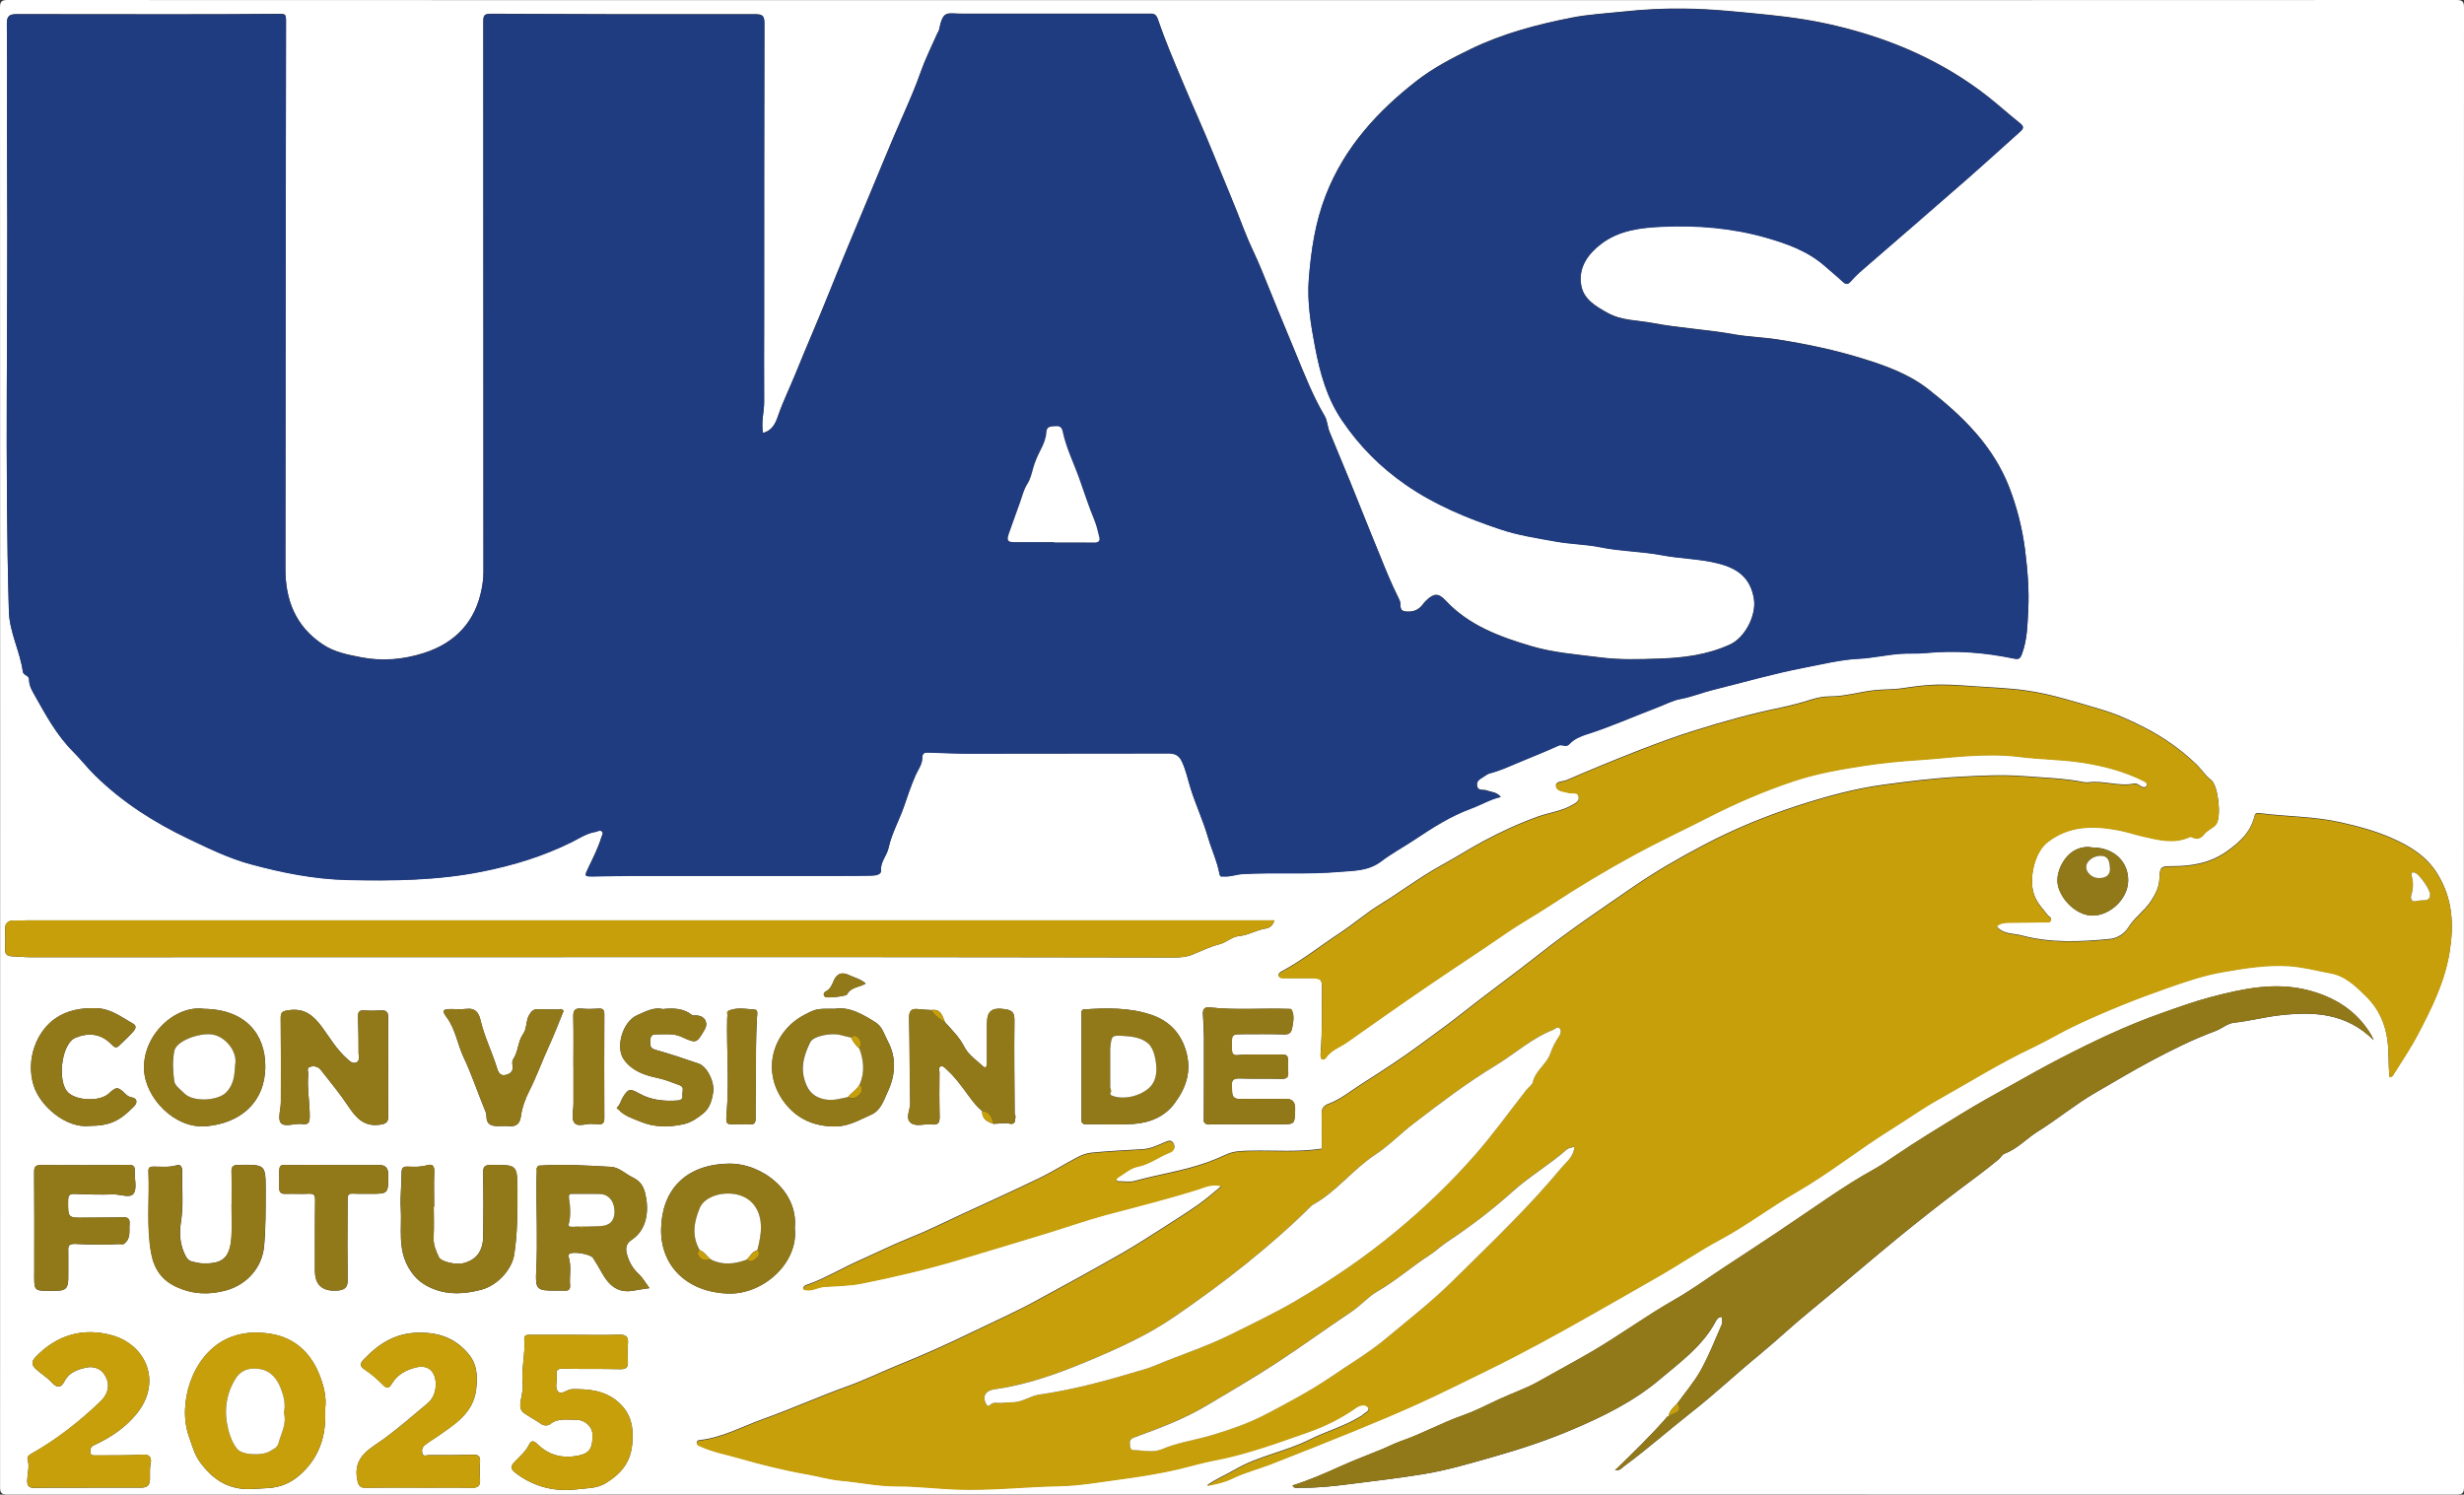 <?xml version="1.0" encoding="UTF-8"?>
<svg id="Capa_2" data-name="Capa 2" xmlns="http://www.w3.org/2000/svg" viewBox="0 0 361 219">
  <rect x="0" y="0" width="361" height="219" fill="#333333" stroke="none"/>
  <defs>
    <style>
      .cls-1 {
        fill: #fff;
      }

      .cls-2 {
        fill: #203c80;
      }

      .cls-3 {
        fill: #917818;
      }

      .cls-4 {
        fill: #c69f0b;
      }
    </style>
  </defs>
  <g id="Capa_1-2" data-name="Capa 1">
    <g>
      <path class="cls-1" d="m180.5.02C240.28.02,300.07.03,359.86,0c.93,0,1.15.21,1.14,1.14-.03,72.24-.03,144.48,0,216.71,0,.93-.21,1.14-1.14,1.14-119.57-.02-239.14-.02-358.71,0-.93,0-1.15-.21-1.14-1.14C.03,145.62.03,73.38,0,1.14,0,.21.21,0,1.14,0c59.78.03,119.57.02,179.35.02Zm-21.99,148.1l-.08.03.02.09c0,5.36,0,10.72,0,16.08l-.02.09.09.04c.09.23.29.27.5.27,2.32,0,4.65.11,6.96-.03,2.41-.15,4.64-1.04,6.09-3,1.72-2.31,2.6-4.8,1.64-7.87-.85-2.73-2.68-4.34-5.07-5.14-3.17-1.07-6.57-1.01-9.91-.77h-.1s-.03.09-.03.09c-.07.01-.1.06-.09.13Zm-79.68,22.76c-.07.02-.1.06-.09.13-.22.17-.16.39-.1.6-.02.45-.04.91-.04,1.36-.04,4.42.19,8.84-.04,13.26-.14,2.71.08,2.88,2.79,2.88.46,0,.91-.03,1.37,0,.58.04.85-.19.8-.78-.11-1.35.22-2.72-.18-4.06-.06-.19-.12-.39.09-.55.49-.4,3.1.03,3.45.59.45.71.89,1.43,1.29,2.16,1.01,1.84,2.35,3.07,4.65,2.64.71-.13,1.42-.23,2.34-.37-.58-.77-.99-1.51-1.57-2.05-.82-.76-1.34-1.62-1.67-2.68-.3-.98-.31-1.72.64-2.35,2.54-1.69,2.46-4.91,1.94-6.91-.27-1.02-.75-1.73-1.84-2.25-1.05-.5-1.92-1.46-3.17-1.53-3.51-.19-7.02-.43-10.53-.17h-.1s-.03.09-.03.09Zm165.45,36.75c-.13-.06-.15,0-.13.11-2.35,2.68-4.91,5.16-7.54,7.7.71.09,1.03-.37,1.4-.65,3.41-2.51,6.58-5.32,9.9-7.93,3.38-2.65,6.5-5.6,9.82-8.32,2.57-2.12,4.99-4.41,7.58-6.52,4.35-3.55,8.59-7.23,12.94-10.79,2.79-2.28,5.63-4.51,8.5-6.69,2.03-1.54,4.11-3.02,6.07-4.66.31-.26.52-.71.86-.84,1.9-.69,3.23-2.23,4.9-3.26,2.87-1.78,5.49-3.98,8.42-5.67,2.69-1.56,5.36-3.16,8.11-4.63,3.08-1.64,6.19-3.19,9.46-4.4.96-.35,1.77-1.12,2.72-1.22,2.32-.25,4.57-.86,6.88-1.11,4.9-.53,9.57-.32,13.6,3.66-.22-.46-.28-.6-.35-.73-2.12-3.6-5.39-5.6-9.33-6.61-4.82-1.22-9.52-.19-14.15,1.02-2.46.65-4.88,1.52-7.29,2.38-5.15,1.82-10.05,4.16-14.88,6.66-2.36,1.22-4.67,2.52-6.99,3.82-2.5,1.4-5.03,2.78-7.47,4.29-3.26,2.01-6.54,3.98-9.7,6.14-1.03.71-2.09,1.43-3.2,2.04-2.16,1.19-4.23,2.52-6.27,3.89-2.56,1.71-5.09,3.48-7.65,5.19-2.71,1.81-5.44,3.59-8.16,5.38-2.32,1.53-4.57,3.18-6.98,4.55-4.1,2.33-7.9,5.12-11.96,7.51-2.61,1.53-5.29,2.95-7.92,4.45-1.91,1.08-4.02,1.78-6.02,2.72-1.7.8-3.41,1.68-5.15,2.29-3.1,1.08-5.96,2.7-9.05,3.76-.92.32-1.8.78-2.7,1.16-2.05.85-4.13,1.61-6.15,2.53-2.31,1.05-4.63,2.05-7.04,2.81.25.5.71.33,1.1.34,2.4.04,4.77-.22,7.14-.52,3.71-.47,7.43-.9,11.12-1.51,3.43-.57,6.77-1.57,10.11-2.52,3.88-1.1,7.7-2.35,11.41-3.93,4.6-1.95,9.11-4.16,12.93-7.39,3-2.54,6.3-4.91,8.22-8.54.16-.3.39-.65.89-.61,0,.37.12.79-.02,1.1-.99,2.25-1.89,4.56-3.08,6.7-.94,1.7-2.25,3.21-3.39,4.8-.52.6-1.23,1.07-1.32,1.96-.09-.02-.15.01-.18.1Zm-137.7-58.92c-.01.21-.03.41-.04.62-.09,4.47.29,8.93-.05,13.4-.18,2.32-.24,1.99,2.07,2,.41,0,.84-.05,1.24,0,.72.09.92-.19.91-.89-.03-1.94.03-3.88.04-5.82.01-2.98-.02-5.96.16-8.94.02-.41.21-1.13-.37-1.16-1.28-.07-2.61-.38-3.86.21-.23.16-.16.37-.09.58Zm-24.04-.59c-.18-.36-.5-.27-.79-.22-.06-.04-.12-.04-.17.01-.91-.01-1.82,0-2.74-.04-.67-.03-.97.27-1.32.86-.52.89-.29,1.96-.88,2.78-.79,1.11-.69,2.58-1.47,3.71-.14.21-.14.58-.09.85.16.83-.22,1.24-.98,1.43-.86.21-1.11-.43-1.29-1.01-.72-2.36-1.85-4.59-2.41-7-.27-1.17-.81-1.83-2.13-1.66-.73.09-1.49.01-2.24.02-1.15.01-1.32.23-.61,1.18,1.33,1.79,1.6,4,2.53,5.96,1.11,2.33,1.94,4.84,2.93,7.26.17.42.4.86.39,1.29-.01,1.19.67,1.47,1.66,1.46.54,0,1.08-.04,1.62.01,1.09.11,1.62-.38,1.76-1.43.17-1.3.68-2.65,1.21-3.69,1.11-2.18,1.91-4.48,2.94-6.69.76-1.65,1.4-3.35,2.09-5.03.02-.04.04-.07.07-.11-.03.02-.06.04-.09.06Zm93.85,16.2l-.02.09.08.04c.32.5.83.28,1.25.28,3.28.02,6.56.01,9.84.01,2.19,0,2.12,0,2.19-2.14.04-1.2-.37-1.62-1.56-1.59-2.16.06-4.32-.02-6.48.02-1.42.03-1.13-.96-1.22-1.8-.1-.92.2-1.24,1.16-1.21,2.03.07,4.07,0,6.1.06.79.02,1.05-.23.98-.99-.05-.58-.04-1.16-.02-1.74.02-.57-.17-.83-.78-.82-1.99.02-3.99-.05-5.98.02-.75.03-1.44.37-1.47-.85-.05-2.06-.04-2.15,1.41-2.16,2.12-.01,4.24-.03,6.35.03.8.02.99-.44,1.1-1.03.16-.88.34-1.78-.12-2.63-.05-.09-.31-.08-.47-.08-3.84-.13-7.7.21-11.54-.22-.69-.08-1,.27-.96.95.06,1.11.14,2.23.15,3.34.01,4.14,0,8.28-.02,12.43Zm-158.16,17.88c.98-.76.66-1.85.75-2.85.07-.76-.23-1.02-.99-.99-1.82.06-3.65.03-5.48.06-2.58.04-2.55.05-2.53-2.51,0-.77.22-1,.99-.97,1.86.08,3.74.14,5.6.07,1.04-.04,2.5.62,3.01-.13.52-.77.11-2.16.16-3.27.03-.68-.15-.93-.9-.92-4.27.04-8.55.05-12.82.02-.84,0-1.03.27-1.02,1.06.04,4.72.02,9.44.02,14.17,0,3.51-.3,3.19,3.23,3.19,1.36,0,1.74-.39,1.75-1.79.02-1.33,0-2.65,0-3.98,0-.44-.1-.95.55-1.06.11-.01.23-.03.34-.04,2.22.12,4.44.14,6.66.03.24.09.47.13.68-.08Zm130.43-18.96c-.02-4.55-.09-9.11-.03-13.66.01-1.08-.2-1.52-1.33-1.7-1.91-.3-2.69.21-2.69,2.06,0,1.91,0,3.81,0,5.72,0,.38-.08,1.05-.57.59-.97-.91-2.14-1.65-2.77-2.89-.7-1.38-1.8-2.45-2.82-3.58-.38-.91-.6-2.01-2-1.78-.62-.04-1.24-.05-1.85-.13-1.09-.15-1.43.26-1.4,1.37.1,4.13.05,8.27.16,12.4.03,1-.8,2.24.13,2.92.77.57,2.01.07,3.03.2.99.13,1.18-.33,1.15-1.21-.06-2.15-.04-4.3-.02-6.45,0-.29-.22-.73.21-.85.34-.1.58.23.83.45,1.01.9,1.82,1.95,2.62,3.03.79,1.07,1.54,2.2,2.59,3.06-.05,1.17.75,1.58,1.68,1.89l1.37-.09s.08,0,.08,0c.22,0,.44-.01.66-.02.29.1.57.22.85-.02.17-.14.19-.32.15-.52.13-.26.14-.52-.01-.78Zm-36.87-99.78c-.31-1.63.17-3.09.16-4.57-.03-4.06,0-8.13,0-12.19,0-14.43,0-28.86.04-43.29,0-1.07-.22-1.35-1.36-1.34-12.92.03-25.83,0-38.75-.06-.9,0-1.07.22-1.07,1.09.02,26.91.02,53.82.02,80.74,0,.78-.1,1.55-.24,2.32-.91,4.87-3.83,8.01-8.47,9.5-2.99.96-6.11,1.25-9.23.63-1.91-.38-3.84-.72-5.55-1.85-4.03-2.66-5.54-6.5-5.53-11.13.02-26.82.04-53.64.09-80.46,0-.65-.12-.84-.8-.83-5.36.05-10.71.06-16.07.06-7.52,0-15.04,0-22.55-.02-1.05,0-1.5.21-1.48,1.45.07,7.05,0,14.1.04,21.15.15,21.63-.36,43.26.26,64.89.09,3.1,1.64,5.86,2.05,8.88.03.2.3.4.5.52.29.16.41.36.41.68.01.82.41,1.51.8,2.19,1.65,2.93,3.21,5.85,5.67,8.31,1.07,1.07,2.11,2.4,3.21,3.48,3.98,3.9,8.63,6.88,13.67,9.27,2.96,1.4,5.93,2.85,9.06,3.71,4.62,1.25,9.33,2.2,14.17,2.32,6.66.16,13.27.08,19.85-1.24,4.55-.91,8.92-2.24,13.08-4.31,1.11-.55,2.18-1.28,3.46-1.49.32-.05.65-.33.93-.09.31.27.03.6-.06.9-.46,1.51-1.17,2.91-1.85,4.33-.67,1.4-.7,1.4.78,1.38,1.91-.02,3.82-.08,5.73-.08,10.22,0,20.44,0,30.65,0,1.45,0,2.91-.01,4.36-.04.55-.01,1.34-.17,1.3-.71-.11-1.32.86-2.2,1.11-3.35.45-2.1,1.54-3.99,2.24-6.01.52-1.51,1.04-3.08,1.69-4.57.37-.85,1.01-1.65,1.01-2.61,0-.75.38-.79.93-.78,1.91.06,3.81.16,5.72.16,9.76,0,19.52-.02,29.28-.03.87,0,1.57.1,2.07,1.12.64,1.31.9,2.73,1.33,4.07.76,2.41,1.83,4.7,2.54,7.14.51,1.76,1.33,3.46,1.66,5.28.11.6.37.38.61.41.96.09,1.87-.3,2.84-.35,4.71-.26,9.44.08,14.15-.32,2.16-.19,4.22-.11,6.11-1.54,1.51-1.14,3.23-2.07,4.81-3.12,2.69-1.79,5.36-3.5,8.39-4.62,1.45-.53,2.77-1.35,4.31-1.69-.6-.74-1.39-.69-2.05-.95-.49-.19-1.28.16-1.42-.68-.15-.87.65-1.06,1.14-1.45.22-.17.49-.32.76-.39,1.43-.37,2.77-.98,4.12-1.55,1.97-.83,3.96-1.61,5.9-2.5.55-.26,1.1.32,1.6-.22.67-.74,1.68-1.16,2.52-1.43,3.55-1.12,6.94-2.65,10.41-3.96,1.1-.41,2.21-1.01,3.28-1.21,1.68-.31,3.25-.96,4.88-1.36,4.43-1.09,8.82-2.38,13.31-3.24,2.64-.5,5.25-1.18,7.98-1.31,2.05-.1,4.1-.59,6.18-.73,1.22-.08,2.44,0,3.62-.11,4.35-.42,8.62-.1,12.86.79.76.16.99.12,1.29-.71.77-2.09.79-4.27.9-6.42.15-2.92-.1-5.83-.46-8.74-.4-3.15-1.17-6.21-2.3-9.15-2.35-6.11-6.87-10.5-11.88-14.42-2.83-2.21-6.19-3.43-9.62-4.49-4.07-1.26-8.21-2.13-12.42-2.79-2.16-.34-4.35-.39-6.47-.77-3.94-.71-7.95-.9-11.88-1.65-2.2-.42-4.51-.33-6.55-1.46-1.72-.95-3.54-1.97-3.91-4.06-.45-2.56.93-4.53,2.87-6.04,2.66-2.06,5.91-2.42,9.08-2.56,5.1-.23,10.15.19,15.13,1.61,3.18.91,6.18,1.99,8.67,4.21.83.74,1.7,1.44,2.51,2.2.45.43.79.52,1.23,0,.79-.94,1.74-1.72,2.67-2.52,4.82-4.16,9.63-8.33,14.42-12.52,2.58-2.25,5.11-4.56,7.65-6.84.42-.38.8-.7.1-1.26-1.62-1.29-3.16-2.69-4.79-3.97-6.59-5.15-14.1-8.41-22.18-10.33-3.18-.76-6.42-1.26-9.71-1.59-4.17-.42-8.34-.88-12.53-.93-3.01-.04-6.01.11-9.01.44-2.52.27-5.07.4-7.55.89-5.06,1-10.04,2.31-14.73,4.58-2.77,1.34-5.5,2.77-7.91,4.64-5.77,4.49-10.59,9.74-13.32,16.72-1.57,4.01-2.18,8.14-2.51,12.34-.26,3.33.28,6.61.9,9.89.73,3.86,1.72,7.54,3.99,10.87,2.53,3.72,5.6,6.8,9.26,9.35,4.25,2.96,9,4.92,13.86,6.55,2.66.89,5.49,1.32,8.28,1.82,2.12.38,4.31.39,6.42.82,2.97.6,6,.59,8.98,1.16,2.72.51,5.5.52,8.22,1.2,2.9.72,4.8,2.1,5.3,5.21.38,2.4-1.29,5.67-3.51,6.69-3.32,1.52-6.86,1.96-10.43,2.07-2.84.09-5.7.19-8.56-.18-3.4-.44-6.84-.68-10.14-1.66-4.6-1.37-9.09-3-12.5-6.65-1.1-1.18-1.75-1.1-2.92.01-.18.17-.33.36-.47.56-.63.83-1.46,1.11-2.48,1.01-1.06-.1-.65-.96-.85-1.5-.1-.27-.24-.53-.36-.79-.92-1.87-1.72-3.81-2.49-5.73-1.18-2.94-2.41-5.87-3.57-8.82-1.25-3.17-2.61-6.3-3.89-9.47-.31-.76-.32-1.67-.73-2.36-1.73-2.92-2.95-6.09-4.24-9.19-1.7-4.07-3.36-8.16-5.02-12.25-.78-1.93-1.76-3.78-2.49-5.71-1.46-3.84-3.09-7.6-4.62-11.41-1.4-3.48-2.97-6.88-4.41-10.34-1.27-3.03-2.57-6.05-3.63-9.16-.32-.94-.71-.86-1.37-.86-9.1,0-18.19,0-27.29,0-2.32,0-2.81-.62-3.44,2.44-.03.15-.17.29-.23.44-.82,1.87-1.74,3.7-2.42,5.62-.74,2.1-1.61,4.13-2.5,6.15-1.88,4.26-3.63,8.57-5.42,12.86-1.85,4.41-3.7,8.83-5.48,13.28-1.6,3.99-3.33,7.92-4.94,11.91-.84,2.08-1.84,4.09-2.57,6.22-.36,1.05-.83,2.17-2.21,2.5Zm65.13,154.19c1.27-.24,2.49-.51,3.69-1.09,1.73-.85,3.64-1.32,5.45-2.02,4.08-1.59,8.16-3.2,12.21-4.86,3.26-1.33,6.51-2.69,9.72-4.15,3.23-1.47,6.4-3.06,9.59-4.62,5.4-2.63,10.66-5.52,15.88-8.49,3.34-1.9,6.68-3.8,10.01-5.72,2.85-1.64,5.55-3.51,8.46-5.06,3.88-2.07,7.39-4.78,11.22-6.98,4.88-2.81,9.27-6.37,14.06-9.33,2.21-1.37,4.35-2.91,6.61-4.18,4.6-2.58,9.08-5.39,13.86-7.65,2.24-1.06,4.37-2.35,6.61-3.41,4.34-2.04,8.79-3.81,13.32-5.4,2.64-.92,5.3-1.83,8.02-2.3,3.21-.55,6.45-1.1,9.76-.88,2.07.14,4.03.68,6.05,1.05,2.22.4,3.72,1.93,5.22,3.4,1.82,1.78,2.82,3.98,3.14,6.55.22,1.75.09,3.51.29,5.26.42,0,.52-.27.67-.51,1.18-1.89,2.43-3.74,3.48-5.73,1.99-3.81,3.89-7.6,4.62-11.93.68-4.08.51-7.85-1.73-11.53-1.62-2.66-4.08-4.11-6.65-5.25-2.38-1.06-4.96-1.75-7.57-2.34-3.94-.89-7.91-.82-11.85-1.34-.32-.04-.64-.07-.75.41-.54,2.35-2.16,3.83-4.04,5.17-2.42,1.73-5.14,2.19-8.02,2.19-1.71,0-1.81.1-1.88,1.84-.05,1.24-.55,2.22-1.23,3.26-.95,1.46-2.43,2.42-3.35,3.92-.5.81-1.53,1.52-2.59,1.63-4.37.44-8.77.64-13.06-.52-1.21-.32-2.69-.13-3.62-1.34.53-.5,1.15-.54,1.77-.55,1.79-.02,3.57-.04,5.36-.07.28,0,.63.1.8-.21.22-.42-.25-.53-.42-.76-.85-1.12-1.83-2.03-2.18-3.59-.51-2.29.32-5.75,2.13-7.16,3.15-2.45,6.67-2.45,10.34-1.76,1.25.23,2.46.66,3.68.93,2.19.49,4.5,1.11,6.76.09.1-.05.26-.04.36,0,.77.39,1.3.23,1.86-.49.46-.59,1.37-.85,1.76-1.47.73-1.15.23-5.61-.78-6.37-.88-.67-1.41-1.58-2.18-2.32-2.25-2.15-4.73-3.91-7.53-5.35-2.13-1.1-4.29-2.07-6.55-2.72-3.5-1.01-6.96-2.16-10.6-2.7-2.74-.41-5.5-.48-8.25-.68-1.97-.15-3.97-.29-5.93-.17-1.36.08-2.76.26-4.13.47-1.44.23-2.88.15-4.32.32-2.11.25-4.16.89-6.32.89-.85,0-1.78.15-2.57.4-1.55.49-3.14.92-4.71,1.25-4.25.87-8.41,2.04-12.53,3.32-2.8.87-5.56,1.9-8.29,2.96-3.54,1.38-7.05,2.84-10.54,4.34-.54.23-1.67.13-1.54.89.14.77,1.25.75,1.98.97.04.01.08,0,.12,0,.46.06,1.1-.16,1.22.54.13.73-.47.96-.98,1.26-1.51.88-3.26,1.07-4.87,1.64-2.83,1.01-5.53,2.26-8.16,3.67-2.06,1.11-4.04,2.39-6.09,3.5-3.12,1.7-5.91,3.86-8.92,5.7-2.08,1.27-3.93,2.88-5.96,4.22-2.85,1.87-5.51,4.02-8.53,5.63-.24.13-.56.33-.43.66.11.3.45.3.75.3,1.29,0,2.58,0,3.86,0,1.59.01,1.76.15,1.73,1.69-.06,3.11.06,6.22-.21,9.32-.02.27-.02.63.13.81.16.2.52.05.65-.16.75-1.14,2.05-1.52,3.09-2.26,3.96-2.8,7.92-5.59,11.93-8.32,3.71-2.53,7.47-4.98,11.17-7.53,2.19-1.51,4.53-2.81,6.76-4.28,3.97-2.62,8.05-5.06,12.23-7.34,3.56-1.94,7.24-3.65,10.85-5.5,4.04-2.07,8.19-3.86,12.49-5.29,3.44-1.15,7.01-1.76,10.6-2.3,2.57-.39,5.13-.62,7.73-.8,2.41-.16,4.84-.44,7.25-.59,2.51-.15,5.04-.19,7.56.13,2.97.38,5.99.37,8.94.81,3.21.48,6.37,1.29,9.3,2.78.32.16.46.41.32.7-.12.27-.46.21-.67.12-.37-.17-.7-.55-1.13-.46-2.22.45-4.39-.46-6.6-.2-.25.03-.51.04-.74-.01-2.95-.59-5.96-.66-8.95-.89-3.12-.24-6.28-.06-9.43.11-3.72.2-7.39.66-11.06,1.16-4.24.57-8.38,1.72-12.44,3.03-4.81,1.56-9.5,3.49-13.97,5.86-3.52,1.86-6.97,3.83-10.25,6.1-4.62,3.2-9.3,6.32-13.71,9.82-3.85,3.05-7.85,5.9-11.69,8.96-1.78,1.42-3.65,2.72-5.47,4.08-2.83,2.11-5.8,4.03-8.79,5.93-1.65,1.04-3.15,2.33-5.03,3.01-.54.2-.93.63-.92,1.34.04,1.73.01,3.46.01,5.19-3.48.54-6.97.22-10.44.3-1.24.03-2.45.03-3.6.58-.93.44-1.88.83-2.84,1.17-3.42,1.21-7.03,1.72-10.51,2.68-.7.19-1.49.05-2.23.05-.14,0-.34.06-.42-.16-.06-.19.04-.34.18-.42.94-.56,1.84-1.39,2.86-1.59,1.79-.35,3.17-1.47,4.79-2.1.59-.23.8-.78.47-1.33-.33-.55-.79-.31-1.29-.1-1.03.43-2.03.93-3.19,1-2.51.14-5.02.27-7.51.51-.74.07-1.49.37-2.15.72-1.81.95-3.54,2.07-5.38,2.96-3.92,1.89-7.89,3.69-11.84,5.51-2.34,1.08-4.64,2.25-7.03,3.2-2.66,1.06-5.22,2.34-7.83,3.5-2.39,1.07-4.65,2.44-7.12,3.35-.36.13-.85.15-.9.72,1.12.5,2.08-.29,3.12-.35,1.89-.11,3.81-.15,5.65-.52,4.64-.94,9.25-2.01,13.78-3.36,4.39-1.31,8.78-2.63,13.16-3.97,2.92-.89,5.79-1.92,8.74-2.71,4.49-1.2,9.01-2.32,13.45-3.72.99-.31,2.04-.86,3.41-.45-1.24,1.01-2.28,1.94-3.41,2.73-1.73,1.21-3.51,2.33-5.29,3.47-1.87,1.19-3.72,2.4-5.63,3.5-4.27,2.45-8.59,4.81-12.92,7.16-3.02,1.64-6.15,3.03-9.23,4.52-3.52,1.71-7.11,3.33-10.76,4.8-2.55,1.03-5.02,2.26-7.6,3.18-4.15,1.49-8.16,3.3-12.31,4.78-3.03,1.08-5.89,2.69-9.16,3.08-.24.03-.54.04-.58.35-.04.3.23.4.46.51,1.78.84,3.74,1.19,5.6,1.73,3.33.95,6.72,1.8,10.15,2.4,1.64.29,3.26.77,4.92.92,2.7.24,5.35.83,8.09.82,2.93-.01,5.86.36,8.79.47,5.05.19,10.08-.4,15.12-.49,2.82-.05,5.58-.53,8.33-.91,3.05-.41,6.12-.87,9.14-1.58,1.75-.41,3.49-.93,5.25-1.27,4.72-.89,9.22-2.56,13.72-4.13,2.44-.85,4.9-2.06,7.08-3.62.51-.36,1.34-.54,1.69,0,.37.55-.48.79-.81,1.15-.08.09-.21.14-.31.2-2.34,1.44-5,2.18-7.45,3.4-3.48,1.74-7.41,2.37-10.8,4.32-1.36.79-2.82,1.4-4.13,2.31Zm9.78-82.79c-4.45,0-8.77,0-13.08,0-56.53,0-113.07,0-169.6,0-.62,0-1.25.04-1.87.02-.98-.03-1.46.36-1.41,1.39.05.91.05,1.83,0,2.74-.04.73.23,1.08.97,1.11.91.04,1.82.14,2.74.14,39.13,0,78.26-.02,117.38-.02,16.74,0,33.48.04,50.22.06.92,0,1.82-.07,2.68-.43,1.29-.54,2.57-1.16,3.92-1.51,1.05-.27,1.86-1.11,2.88-1.2,1.39-.13,2.55-.9,3.9-1.1.46-.07,1.03-.33,1.27-1.19ZM47.63,206.45c.26-1.63-.19-3.5-.96-5.32-1.3-3.08-3.64-5.11-6.84-5.66-2.2-.38-4.48-.34-6.76.78-4.96,2.44-7.12,9.51-5.36,14.33.46,1.25.76,2.54,1.6,3.67,1.4,1.89,3,3.28,5.4,3.78,1.55.32,3.01.08,4.52.01,1.83-.08,3.39-.76,4.71-1.93,2.77-2.46,3.91-5.62,3.69-9.65Zm36.9-10.87c-2.28,0-4.57,0-6.85,0-.5,0-.93.02-.87.7.17,2.15-.45,4.27-.23,6.42.07.64-.06,1.3-.18,1.96-.14.8-.45,1.81.39,2.4.81.56,1.7,1.01,2.5,1.59.37.27.99.28,1.31.02,1.18-.95,2.53-.61,3.83-.64,1.18-.04,2.31.96,2.36,2.01.11,2.15-.42,2.89-1.96,3.22-2.4.51-4.44-.01-6.18-1.74-.36-.36-.81-.53-1.1.09-.49,1.04-1.37,1.77-2.14,2.57-.68.7-.57,1.12.16,1.67,2.71,2.05,5.79,2.78,9.09,2.36,1.36-.17,2.82-.11,4.07-.88,2.13-1.31,3.61-2.91,3.89-5.65.25-2.52-.12-4.56-2.05-6.25-1.97-1.72-4.33-1.92-6.78-1.88-.74.01-1.58,1-2.12.23-.37-.53-.03-1.53-.12-2.3-.09-.82.22-.95.97-.93,2.78.06,5.57,0,8.35.07.91.02,1.17-.3,1.12-1.14-.05-.87-.07-1.75.01-2.61.1-1.08-.36-1.34-1.36-1.3-2.03.07-4.07.02-6.11.02Zm-71.71,22.4s0,0,0,0c2.61,0,5.23-.01,7.84,0,.86,0,1.29-.31,1.31-1.22.02-.81-.06-1.62.12-2.45.11-.5-.03-1.24-1.08-1.17-2.32.14-4.64.09-6.97.11-.35,0-.78.07-.81-.5-.02-.45.07-.77.54-.99,2.41-1.1,4.59-2.57,6.26-4.62,3.73-4.59,1.44-10.08-3.64-11.49-4.2-1.16-8.06-.07-11.18,3.19-.68.71-.52,1.25.07,1.78.74.67,1.62,1.19,2.28,1.92.81.89,1.36.86,1.91-.19.68-1.3,1.94-1.7,3.24-1.98.98-.21,1.97.18,2.47.86,1.04,1.4.8,2.89-.46,4.11-3.1,2.99-6.47,5.62-10.23,7.73-.34.19-.54.45-.44.79.31,1.02-.03,2.01-.06,3.01-.02.86.22,1.16,1.11,1.14,2.57-.05,5.15-.02,7.72-.02Zm48.4,0c2.62,0,5.23-.04,7.85.02,1.01.02,1.33-.34,1.26-1.29-.06-.82-.06-1.66,0-2.49.07-.91-.3-1.11-1.15-1.08-2.12.08-4.24.07-6.35.06-.32,0-.81.27-.95-.25-.12-.44-.05-.86.38-1.22.57-.47,1.21-.82,1.8-1.23,2.52-1.78,5.27-3.41,5.7-6.9.22-1.83.19-3.63-1.09-5.18-1.96-2.38-4.44-3.24-7.53-3.15-3.37.1-5.77,1.71-7.93,4.01-.47.5-.44.97.13,1.33,1.05.68,1.97,1.49,2.84,2.38.55.56.9.32,1.24-.26.8-1.36,2.15-2.03,3.56-2.38,1.75-.43,2.82.6,2.87,2.4.03,1.15-.41,2.21-1.2,2.87-2.06,1.7-4.06,3.47-6.21,5.07-2.04,1.51-4.8,2.65-4.09,6.13.18.9.4,1.19,1.28,1.17,2.53-.04,5.07-.02,7.6-.02Zm55.22-38.07c.56-5.3-4.76-9.51-9.71-9.41-6.35.13-9.77,3.91-9.87,9.58-.09,5.36,3.73,9.23,9.77,9.45,5.2.2,10.41-4.53,9.81-9.63Zm-52.88-3.12s.03,0,.04,0c0-1.7-.06-3.4.02-5.09.04-.88-.3-1.19-1.06-.96-.94.28-1.88.24-2.82.2-.7-.03-.91.18-.91.9,0,1.74-.22,3.48-.12,5.21.18,2.97-.52,5.98,1.25,8.87.92,1.5,2.01,2.31,3.43,2.9,2.32.95,4.64.8,7.08.17,2.47-.64,4.53-3.03,4.86-5.16.48-3.1.49-6.23.47-9.36-.02-3.84,0-3.8-3.93-3.77-.9,0-1.1.29-1.08,1.13.04,3.11.04,6.21,0,9.32-.03,2.14-.97,3.4-2.79,3.91-1.18.33-3.37-.16-3.71-.86-.44-.92-.83-1.84-.77-2.93.08-1.49.02-2.98.02-4.47Zm-29.63-.3h0c0,1.62.1,3.24-.02,4.85-.23,3.07-1.39,3.91-4.4,3.76-.41-.02-.81-.15-1.22-.22-.44-.07-.82-.35-.99-.67-.89-1.59-1.08-3.35-.79-5.11.41-2.52.13-5.03.19-7.54.01-.44-.18-1.02-.79-.83-1.14.35-2.29.19-3.44.2-.54,0-.73.17-.71.71.18,3.99-.32,7.98.4,11.97.43,2.35,1.58,3.97,3.68,4.94,2.35,1.09,4.74,1.22,7.28.52,3.05-.83,5.29-3.33,5.58-6.49.25-2.68.22-5.36.23-8.05,0-3.93,0-3.9-3.98-3.85-.85.01-1.05.28-1.02,1.07.06,1.57.02,3.15.02,4.73Zm22.94-20.07c0-2.45-.02-4.89.01-7.33,0-.73-.21-1.08-1-1.04-.83.04-1.67.07-2.49,0-.84-.07-.96.31-.93,1.02.06,1.74.09,3.48.08,5.22,0,.5.26,1.2-.41,1.42-.56.18-.99-.33-1.38-.68-1.45-1.29-2.43-2.98-3.56-4.52-1.27-1.73-2.58-2.83-4.88-2.49-.87.13-1.2.23-1.18,1.18.05,4.1.03,8.2.02,12.31,0,1.05-.49,2.47.01,3.04.59.66,2.04,0,3.1.15.96.15,1.12-.29,1.12-1.1.01-2.07-.41-4.12-.22-6.18.03-.37-.28-.91.23-1.09.57-.2,1.22-.07,1.6.42,1.41,1.79,2.85,3.56,4.12,5.45,1.13,1.68,2.3,2.93,4.58,2.59.91-.13,1.21-.37,1.19-1.27-.04-2.36-.01-4.72-.01-7.09Zm65.46-8.61c-2.59,0-2.63-.08-4.44.87-4.74,2.47-6.46,8.38-2.86,12.98,1.81,2.31,4.28,3.4,7.33,3.39,2,0,3.52-.96,5.21-1.69,1.53-.66,1.93-2.22,2.48-3.37,1.1-2.3,1.36-4.95.05-7.37-.53-.98-.79-2.17-1.84-2.83-1.9-1.19-3.82-2.32-5.93-1.98Zm-92.48,0c-4.19-.55-8.93,3.8-8.74,8.89.16,4.16,4.48,8.72,9.09,8.32,5.05-.44,8.67-3.52,8.67-8.8,0-4.68-2.91-8.34-9.02-8.4Zm67.3.04c-1.35-.33-2.53.34-3.82.91-2.07.91-3.24,4.69-1.89,6.53,1.2,1.64,3.03,2.25,4.81,2.63,1.19.25,2.26.69,3.36,1.1.74.28.29.98.38,1.49.08.41-.19.69-.65.73-1.97.14-3.89-.02-5.64-1-1.39-.78-1.65-.76-2.46.57-.27.44-.36,1-.75,1.37-.29.27.01.24.13.38.85.96,2.02,1.28,3.16,1.76,2.14.9,4.3.86,6.44.38,1.03-.23,2.03-.9,2.86-1.6.9-.75,1.25-1.92,1.41-3.08.22-1.55-.91-3.77-2.14-4.19-2.11-.72-4.23-1.43-6.37-2.03-.77-.22-.69-.67-.71-1.2-.02-.57.15-1.06.77-1.05,1.27.02,2.56-.2,3.8.36,2.2,1,2.22.98,3.4-1.05.56-.96.09-1.92-1.02-2.07-.29-.04-.66.06-.85-.09-1.23-.96-2.64-1.02-4.22-.86Zm-84.04,17.12c2.9-.01,4.39-.66,6.54-2.87.55-.57.43-1.17-.33-1.3-.41-.07-.67-.25-.94-.51-1.09-1.08-1.33-1.09-2.41-.08-1.39,1.31-5.13,1.08-6.2-.37-1.24-1.68-.79-6.06.77-7.45.15-.13.32-.26.51-.33,1.97-.8,3.76-.61,5.3.98.29.3.62.63,1.05.22.72-.68,1.45-1.36,2.11-2.09.32-.35.6-.85-.04-1.2-1.72-.95-3.2-2.2-5.44-2.25-2.2-.05-4.18.31-5.9,1.49-2.77,1.91-4.38,6.01-3.2,9.83.93,3.02,4.7,6.29,8.18,5.94Zm35.73,5.73h0c-1.62,0-3.24-.04-4.85,0-3.71.1-2.98-.78-3.08,3.28-.02.69.21.98.92.95,1.12-.04,2.24.04,3.36-.02.75-.04.99.13.98.94-.05,3.44-.02,6.87-.03,10.31q0,3.06,3.05,2.95c.12,0,.25,0,.37-.02.89-.1,1.39-.44,1.38-1.48-.05-3.52-.04-7.04-.01-10.56.02-2.66-.18-2.1,2.08-2.13.41,0,.83,0,1.24,0,2.66,0,2.62,0,2.64-2.73,0-1.06-.38-1.51-1.45-1.49-2.2.03-4.4.01-6.6.01Zm35.18-14.44h0c0,1.82,0,3.65,0,5.47,0,.95-.34,2.15.12,2.77.52.7,1.78.07,2.72.18.25.03.5,0,.75.04.7.09.94-.2.93-.91-.02-5.06-.02-10.11,0-15.17,0-.64-.17-.9-.84-.86-.83.05-1.67.08-2.49,0-.92-.09-1.24.19-1.22,1.15.06,2.44.02,4.89.02,7.33Zm222.51-32.09c-1.24-.26-2.64.23-3.52,1.15-.89.92-1.56,2.27-1.58,3.66-.02,2.22,2.41,5.02,4.95,5.17,2.45.15,5.33-2.2,5.42-5.03.09-2.89-2.14-4.96-5.27-4.95Zm-179.69,19.94c-.75-.68-1.69-.87-2.52-1.27-1.09-.52-1.79-.05-2.18.9-.26.63-.51,1.19-1.14,1.52-.39.2-.39.52-.11.81.2.21,3.07-.09,3.21-.36.58-1.11,1.79-1.02,2.75-1.6Z"/>
      <path class="cls-2" d="m111.79,63.46c1.37-.33,1.85-1.45,2.21-2.5.73-2.13,1.72-4.14,2.57-6.22,1.62-3.98,3.34-7.92,4.94-11.91,1.78-4.44,3.64-8.86,5.48-13.28,1.79-4.29,3.54-8.6,5.42-12.86.89-2.02,1.77-4.06,2.5-6.15.67-1.92,1.6-3.75,2.42-5.62.07-.15.2-.28.23-.44.63-3.06,1.12-2.44,3.44-2.44,9.1,0,18.19,0,27.29,0,.66,0,1.05-.07,1.37.86,1.06,3.1,2.36,6.13,3.63,9.16,1.44,3.46,3.01,6.87,4.41,10.34,1.53,3.8,3.16,7.57,4.62,11.41.73,1.93,1.71,3.78,2.49,5.71,1.66,4.09,3.32,8.18,5.02,12.25,1.29,3.1,2.52,6.26,4.24,9.19.41.69.42,1.59.73,2.36,1.28,3.16,2.64,6.29,3.89,9.47,1.16,2.95,2.38,5.88,3.57,8.82.77,1.92,1.56,3.86,2.49,5.73.13.26.26.52.36.79.21.54-.21,1.4.85,1.5,1.03.1,1.85-.18,2.48-1.01.15-.19.3-.39.47-.56,1.18-1.12,1.82-1.19,2.92-.01,3.42,3.65,7.91,5.28,12.5,6.65,3.29.98,6.73,1.22,10.14,1.66,2.86.37,5.71.27,8.56.18,3.57-.11,7.11-.55,10.43-2.07,2.22-1.02,3.89-4.29,3.51-6.69-.5-3.11-2.4-4.49-5.3-5.21-2.72-.68-5.51-.68-8.22-1.2-2.98-.56-6.01-.55-8.98-1.16-2.11-.43-4.3-.44-6.42-.82-2.78-.5-5.61-.92-8.28-1.82-4.86-1.63-9.61-3.59-13.86-6.55-3.67-2.55-6.74-5.63-9.26-9.35-2.27-3.34-3.26-7.01-3.99-10.87-.62-3.28-1.16-6.57-.9-9.89.33-4.2.94-8.34,2.51-12.34,2.74-6.98,7.56-12.24,13.32-16.72,2.4-1.87,5.13-3.29,7.91-4.64,4.7-2.27,9.67-3.58,14.73-4.58,2.48-.49,5.03-.62,7.55-.89,3.01-.32,6-.47,9.01-.44,4.2.05,8.36.51,12.53.93,3.28.33,6.53.83,9.71,1.59,8.08,1.92,15.59,5.18,22.18,10.33,1.63,1.28,3.16,2.68,4.79,3.97.7.55.32.88-.1,1.26-2.55,2.28-5.08,4.59-7.65,6.84-4.79,4.19-9.6,8.36-14.42,12.52-.93.8-1.87,1.58-2.67,2.52-.44.52-.78.42-1.23,0-.81-.76-1.68-1.46-2.51-2.2-2.5-2.22-5.5-3.3-8.67-4.21-4.97-1.42-10.03-1.83-15.13-1.61-3.18.14-6.42.5-9.08,2.56-1.95,1.51-3.32,3.47-2.87,6.04.36,2.08,2.18,3.1,3.91,4.06,2.04,1.13,4.35,1.04,6.55,1.46,3.93.75,7.93.94,11.88,1.65,2.12.38,4.31.43,6.47.77,4.21.66,8.35,1.53,12.42,2.79,3.42,1.06,6.79,2.28,9.62,4.49,5.01,3.92,9.53,8.32,11.88,14.42,1.13,2.95,1.9,6,2.3,9.15.37,2.9.61,5.82.46,8.74-.11,2.15-.13,4.32-.9,6.42-.3.82-.53.87-1.29.71-4.25-.88-8.52-1.21-12.86-.79-1.18.12-2.41.03-3.62.11-2.08.14-4.12.63-6.18.73-2.73.13-5.34.81-7.98,1.31-4.49.86-8.88,2.14-13.31,3.24-1.63.4-3.2,1.05-4.88,1.36-1.07.2-2.18.79-3.28,1.21-3.47,1.31-6.85,2.84-10.41,3.96-.84.27-1.85.68-2.52,1.43-.49.54-1.04-.03-1.6.22-1.94.9-3.93,1.67-5.9,2.5-1.35.57-2.69,1.18-4.12,1.55-.27.07-.54.22-.76.39-.49.39-1.29.58-1.14,1.45.15.84.94.49,1.42.68.66.26,1.45.21,2.05.95-1.54.34-2.86,1.16-4.31,1.69-3.04,1.11-5.71,2.83-8.39,4.62-1.58,1.05-3.3,1.97-4.81,3.12-1.89,1.43-3.95,1.36-6.11,1.54-4.72.41-9.44.07-14.15.32-.98.05-1.88.44-2.84.35-.23-.02-.49.19-.61-.41-.34-1.82-1.15-3.52-1.66-5.28-.71-2.44-1.77-4.73-2.54-7.14-.43-1.35-.69-2.76-1.33-4.07-.5-1.02-1.2-1.12-2.07-1.12-9.76,0-19.52.03-29.28.03-1.91,0-3.81-.1-5.72-.16-.54-.02-.93.03-.93.78,0,.97-.64,1.76-1.01,2.61-.65,1.49-1.17,3.06-1.69,4.57-.7,2.02-1.78,3.91-2.24,6.01-.25,1.15-1.22,2.03-1.11,3.35.04.54-.74.7-1.3.71-1.45.03-2.91.04-4.36.04-10.22,0-20.44,0-30.65,0-1.91,0-3.82.06-5.73.08-1.48.01-1.45.02-.78-1.38.68-1.42,1.39-2.82,1.85-4.33.09-.31.37-.64.06-.9-.28-.24-.62.04-.93.09-1.28.2-2.35.93-3.46,1.49-4.16,2.06-8.53,3.4-13.08,4.31-6.57,1.32-13.19,1.39-19.85,1.24-4.84-.12-9.55-1.06-14.17-2.32-3.14-.85-6.11-2.3-9.06-3.71-5.04-2.4-9.69-5.38-13.67-9.27-1.11-1.08-2.14-2.41-3.21-3.48-2.46-2.46-4.02-5.38-5.67-8.31-.39-.69-.79-1.37-.8-2.19,0-.32-.12-.52-.41-.68-.21-.11-.48-.32-.5-.52-.41-3.03-1.96-5.79-2.05-8.88-.62-21.63-.11-43.26-.26-64.89-.05-7.05.03-14.1-.04-21.15-.01-1.24.43-1.46,1.48-1.45,7.52.02,15.04.02,22.55.02,5.36,0,10.72-.02,16.07-.06.68,0,.8.18.8.83-.04,26.82-.06,53.64-.09,80.46,0,4.62,1.51,8.47,5.53,11.13,1.71,1.13,3.64,1.48,5.55,1.85,3.11.61,6.23.33,9.23-.63,4.64-1.49,7.56-4.63,8.47-9.5.14-.77.24-1.53.24-2.32,0-26.91,0-53.82-.02-80.74,0-.87.18-1.09,1.07-1.09,12.92.06,25.83.09,38.75.06,1.14,0,1.36.27,1.36,1.34-.04,14.43-.03,28.86-.04,43.29,0,4.06-.03,8.13,0,12.19,0,1.48-.47,2.94-.16,4.57Zm42.65,15.98s0,.03,0,.05c1.95,0,3.9-.02,5.85.01.6,0,.89-.18.75-.78-.2-.82-.38-1.66-.7-2.44-.84-2.01-1.5-4.08-2.23-6.13-.82-2.31-1.94-4.53-2.44-6.95-.17-.85-.72-.75-1.29-.72-.55.03-1.04.06-1.08.86-.05.9-.4,1.74-.82,2.55-.44.86-.85,1.77-1.1,2.67-.24.84-.42,1.67-.89,2.4-.51.8-.73,1.76-1.03,2.61-.56,1.56-1.15,3.13-1.68,4.7-.34,1-.05,1.17.81,1.17,1.95,0,3.9,0,5.85,0Z"/>
      <path class="cls-4" d="m176.93,217.65c1.31-.91,2.77-1.52,4.13-2.31,3.38-1.95,7.32-2.58,10.8-4.32,2.45-1.22,5.11-1.96,7.45-3.4.11-.07.23-.11.31-.2.34-.36,1.19-.59.81-1.15-.35-.53-1.18-.36-1.69,0-2.18,1.56-4.65,2.77-7.08,3.62-4.49,1.57-8.99,3.25-13.72,4.13-1.76.33-3.49.85-5.25,1.27-3.02.71-6.09,1.17-9.14,1.58-2.75.37-5.51.85-8.33.91-5.04.09-10.07.68-15.12.49-2.93-.11-5.86-.48-8.79-.47-2.74.01-5.39-.59-8.09-.82-1.67-.15-3.28-.63-4.92-.92-3.43-.6-6.82-1.44-10.15-2.4-1.86-.53-3.82-.89-5.6-1.73-.23-.11-.49-.2-.46-.51.04-.31.33-.32.58-.35,3.27-.39,6.12-2,9.16-3.08,4.15-1.48,8.16-3.29,12.31-4.78,2.58-.93,5.05-2.16,7.6-3.18,3.65-1.47,7.24-3.09,10.76-4.8,3.07-1.49,6.21-2.89,9.23-4.52,4.33-2.35,8.65-4.71,12.92-7.16,1.92-1.1,3.77-2.31,5.63-3.5,1.78-1.13,3.56-2.26,5.29-3.47,1.13-.79,2.17-1.73,3.41-2.73-1.37-.41-2.42.13-3.41.45-4.44,1.41-8.95,2.52-13.45,3.72-2.94.79-5.82,1.82-8.74,2.71-4.38,1.34-8.77,2.66-13.16,3.97-4.54,1.35-9.15,2.42-13.78,3.36-1.84.37-3.76.41-5.65.52-1.04.06-2,.85-3.12.35.06-.57.55-.59.9-.72,2.47-.91,4.72-2.28,7.12-3.35,2.61-1.17,5.17-2.44,7.83-3.5,2.39-.95,4.69-2.12,7.03-3.2,3.95-1.83,7.92-3.62,11.84-5.51,1.84-.89,3.57-2.01,5.38-2.96.67-.35,1.42-.65,2.15-.72,2.5-.23,5.01-.37,7.51-.51,1.16-.06,2.16-.57,3.19-1,.5-.21.96-.44,1.29.1.33.55.12,1.1-.47,1.33-1.62.63-3,1.75-4.79,2.1-1.02.2-1.92,1.03-2.86,1.59-.14.08-.24.22-.18.42.07.22.27.16.42.16.75,0,1.54.14,2.23-.05,3.49-.96,7.09-1.46,10.51-2.68.96-.34,1.92-.74,2.84-1.17,1.15-.54,2.36-.55,3.6-.58,3.48-.08,6.96.24,10.44-.3,0-1.73.02-3.46-.01-5.19-.01-.71.37-1.14.92-1.34,1.88-.68,3.38-1.97,5.03-3.01,2.98-1.89,5.96-3.82,8.79-5.93,1.82-1.36,3.69-2.66,5.47-4.08,3.84-3.06,7.84-5.91,11.69-8.96,4.41-3.5,9.09-6.62,13.71-9.82,3.28-2.27,6.74-4.24,10.25-6.1,4.48-2.37,9.16-4.31,13.97-5.86,4.06-1.31,8.2-2.46,12.44-3.03,3.67-.49,7.34-.96,11.06-1.16,3.15-.17,6.31-.35,9.43-.11,2.98.23,5.99.3,8.95.89.24.05.5.04.74.01,2.21-.26,4.38.65,6.6.2.42-.09.75.29,1.13.46.21.09.54.15.67-.12.14-.29,0-.54-.32-.7-2.93-1.49-6.09-2.3-9.3-2.78-2.95-.44-5.97-.44-8.94-.81-2.53-.32-5.05-.29-7.56-.13-2.42.15-4.84.43-7.25.59-2.59.17-5.16.41-7.73.8-3.59.54-7.16,1.15-10.6,2.3-4.3,1.43-8.45,3.22-12.49,5.29-3.61,1.85-7.29,3.56-10.85,5.5-4.18,2.28-8.26,4.72-12.23,7.34-2.23,1.47-4.57,2.76-6.76,4.28-3.7,2.55-7.46,5-11.17,7.53-4.01,2.73-7.97,5.52-11.93,8.32-1.04.73-2.34,1.12-3.09,2.26-.13.2-.49.35-.65.16-.15-.19-.16-.54-.13-.81.26-3.1.15-6.22.21-9.32.03-1.54-.14-1.68-1.73-1.69-1.29,0-2.58-.01-3.86,0-.3,0-.64,0-.75-.3-.13-.33.19-.54.43-.66,3.02-1.61,5.69-3.76,8.53-5.63,2.03-1.33,3.88-2.95,5.96-4.22,3.01-1.84,5.8-4,8.92-5.7,2.05-1.11,4.03-2.4,6.09-3.5,2.63-1.41,5.33-2.66,8.16-3.67,1.62-.58,3.37-.76,4.87-1.64.51-.3,1.11-.54.98-1.26-.13-.7-.76-.47-1.22-.54-.04,0-.09,0-.12,0-.73-.22-1.84-.2-1.98-.97-.14-.76.99-.65,1.54-.89,3.49-1.51,7-2.96,10.54-4.34,2.73-1.07,5.49-2.09,8.29-2.96,4.13-1.29,8.28-2.45,12.53-3.32,1.57-.32,3.15-.76,4.71-1.25.78-.25,1.71-.4,2.57-.4,2.16,0,4.21-.65,6.32-.89,1.44-.17,2.88-.1,4.32-.32,1.36-.21,2.76-.39,4.13-.47,1.96-.11,3.96.03,5.93.17,2.75.2,5.5.28,8.25.68,3.64.54,7.1,1.69,10.6,2.7,2.26.65,4.42,1.63,6.55,2.72,2.79,1.44,5.27,3.2,7.53,5.35.77.73,1.29,1.65,2.18,2.32,1.01.76,1.5,5.23.78,6.37-.39.61-1.3.88-1.76,1.47-.56.72-1.09.87-1.86.49-.1-.05-.26-.05-.36,0-2.26,1.03-4.57.41-6.76-.09-1.21-.27-2.43-.7-3.68-.93-3.67-.68-7.19-.69-10.34,1.76-1.81,1.41-2.64,4.87-2.13,7.16.35,1.56,1.33,2.47,2.18,3.59.18.23.65.35.42.76-.16.31-.52.2-.8.21-1.79.03-3.57.05-5.36.07-.62,0-1.24.05-1.77.55.93,1.21,2.42,1.01,3.62,1.34,4.29,1.15,8.69.95,13.06.52,1.06-.11,2.09-.82,2.59-1.63.92-1.5,2.4-2.45,3.35-3.92.67-1.04,1.17-2.03,1.23-3.26.07-1.74.17-1.84,1.88-1.84,2.88,0,5.6-.46,8.02-2.19,1.87-1.34,3.5-2.83,4.04-5.17.11-.48.44-.45.75-.41,3.94.52,7.91.44,11.85,1.34,2.61.59,5.19,1.28,7.57,2.34,2.57,1.14,5.03,2.59,6.65,5.25,2.24,3.68,2.41,7.45,1.73,11.53-.72,4.32-2.62,8.12-4.62,11.93-1.04,1.99-2.29,3.83-3.48,5.73-.15.24-.25.52-.67.51-.2-1.75-.07-3.51-.29-5.26-.32-2.58-1.33-4.77-3.14-6.55-1.5-1.46-3-3-5.22-3.4-2.01-.36-3.97-.91-6.05-1.05-3.32-.22-6.56.33-9.76.88-2.72.47-5.39,1.38-8.02,2.3-4.53,1.58-8.98,3.36-13.32,5.4-2.24,1.05-4.37,2.35-6.61,3.41-4.78,2.26-9.26,5.07-13.86,7.65-2.26,1.27-4.39,2.8-6.61,4.18-4.79,2.97-9.18,6.52-14.06,9.33-3.82,2.2-7.34,4.91-11.22,6.98-2.91,1.55-5.61,3.42-8.46,5.06-3.33,1.92-6.67,3.82-10.01,5.72-5.22,2.96-10.48,5.86-15.88,8.49-3.19,1.55-6.36,3.15-9.59,4.62-3.21,1.46-6.46,2.82-9.72,4.15-4.06,1.66-8.13,3.26-12.21,4.86-1.81.7-3.72,1.18-5.45,2.02-1.2.59-2.42.85-3.69,1.09Zm-30-12.1c.57-.1,1.15-.05,1.72-.1,1.3-.12,2.36-.93,3.61-1.11,4.58-.66,9.04-1.8,13.46-3.14,1.17-.35,2.38-.64,3.49-1.11,3.69-1.56,7.53-2.77,11.13-4.57,3.24-1.62,6.52-3.17,9.65-5.01,5.12-3.01,10.01-6.33,14.58-10.13,4.14-3.44,8.03-7.16,11.57-11.21,2.64-3.03,5-6.31,7.49-9.48.3-.39.84-.7.93-1.13.37-1.74,2.05-2.63,2.61-4.31.26-.79.75-1.68,1.27-2.46.21-.32.31-.77.08-1.06-.32-.41-.67.05-.97.17-3.12,1.21-5.59,3.49-8.41,5.2-4.19,2.54-8.09,5.51-11.99,8.49-1.94,1.48-3.64,3.27-5.66,4.59-3.34,2.19-5.74,5.5-9.28,7.42-6.14,6.11-12.95,11.38-20.08,16.29-4.09,2.82-8.6,4.82-13.11,6.7-4.27,1.78-8.71,3.34-13.37,3.99-.35.05-.75.18-1.02.4-.53.43-.46,1.03-.23,1.59.1.23.32.61.63.3.58-.58,1.27-.21,1.89-.32Zm83.73-37.54c-.44.14-.85.16-1.09.38-2.51,2.23-5.44,3.92-7.94,6.17-3.04,2.73-6.27,5.21-9.69,7.45-.83.54-1.54,1.26-2.38,1.8-2.65,1.7-5,3.81-7.75,5.39-1.33.77-2.41,2.06-3.76,2.95-3.69,2.47-7.29,5.08-11,7.52-3.33,2.19-6.79,4.17-10.2,6.22-3.33,2-6.92,3.34-10.53,4.66-.43.16-.84.32-.78.92.04.43.01.96.52.98,1.4.05,2.91.42,4.18-.13,2.3-.99,4.77-1.31,7.14-2.01,2.86-.85,5.69-1.83,8.28-3.21,3.18-1.69,6.38-3.36,9.38-5.41,2.68-1.83,5.5-3.49,7.99-5.57,3.33-2.79,6.77-5.44,9.87-8.52,5.42-5.37,10.97-10.6,15.84-16.49.72-.87,1.85-1.65,1.91-3.12Zm125.35-36.98c.02-.68-1.52-2.92-2.2-3.16-.48-.17-.57.09-.47.49.25.92.25,1.83-.06,2.75-.15.45.01,1.07.6.92.5-.12.97-.09,1.45-.15.54-.06.68-.39.67-.86Z"/>
      <path class="cls-3" d="m245.78,205.57c1.14-1.59,2.45-3.1,3.39-4.8,1.19-2.15,2.1-4.45,3.08-6.7.13-.31.02-.73.02-1.1-.5-.04-.73.31-.89.61-1.92,3.63-5.22,6-8.22,8.54-3.81,3.23-8.32,5.44-12.93,7.39-3.71,1.57-7.54,2.82-11.41,3.93-3.34.95-6.68,1.95-10.11,2.52-3.69.61-7.41,1.05-11.12,1.51-2.37.3-4.75.56-7.14.52-.39,0-.86.16-1.1-.34,2.41-.75,4.73-1.76,7.04-2.81,2.02-.91,4.1-1.68,6.15-2.53.91-.37,1.78-.84,2.7-1.16,3.1-1.06,5.95-2.68,9.05-3.76,1.74-.61,3.45-1.48,5.15-2.29,1.99-.94,4.11-1.64,6.02-2.72,2.63-1.5,5.31-2.91,7.92-4.45,4.06-2.39,7.86-5.18,11.96-7.51,2.41-1.37,4.66-3.02,6.98-4.55,2.72-1.79,5.45-3.57,8.16-5.38,2.56-1.71,5.09-3.48,7.65-5.19,2.05-1.37,4.11-2.7,6.27-3.89,1.1-.61,2.16-1.33,3.2-2.04,3.16-2.17,6.45-4.13,9.7-6.14,2.44-1.51,4.96-2.88,7.47-4.29,2.31-1.3,4.63-2.6,6.99-3.82,4.83-2.5,9.73-4.84,14.88-6.66,2.41-.85,4.83-1.73,7.29-2.38,4.63-1.21,9.34-2.24,14.15-1.02,3.94,1,7.22,3.01,9.33,6.61.08.13.13.27.35.73-4.03-3.99-8.7-4.2-13.6-3.66-2.32.25-4.56.86-6.88,1.11-.94.1-1.76.87-2.72,1.22-3.27,1.2-6.38,2.75-9.46,4.4-2.75,1.47-5.42,3.08-8.11,4.63-2.92,1.69-5.54,3.88-8.42,5.67-1.67,1.04-3,2.57-4.9,3.26-.34.13-.55.58-.86.84-1.96,1.64-4.04,3.12-6.07,4.66-2.87,2.18-5.71,4.41-8.5,6.69-4.35,3.55-8.59,7.24-12.94,10.79-2.59,2.11-5.01,4.4-7.58,6.52-3.31,2.73-6.44,5.67-9.82,8.32-3.33,2.61-6.49,5.43-9.9,7.93-.38.28-.69.74-1.4.65,2.63-2.53,5.19-5.01,7.54-7.7.06-.02.1-.05.13-.11.03-.08.09-.12.18-.1.57-.57,2.2-.42,1.32-1.96Z"/>
      <path class="cls-4" d="m186.71,134.86c-.24.86-.81,1.12-1.27,1.19-1.35.2-2.51.97-3.9,1.1-1.02.09-1.84.93-2.88,1.2-1.35.35-2.63.97-3.92,1.51-.87.36-1.77.43-2.68.43-16.74-.02-33.48-.06-50.22-.06-39.13,0-78.26.02-117.38.02-.91,0-1.82-.1-2.74-.14-.73-.03-1.01-.38-.97-1.11.05-.91.05-1.83,0-2.74-.06-1.04.43-1.42,1.41-1.39.62.02,1.25-.02,1.87-.02,56.53,0,113.07,0,169.6,0,4.31,0,8.63,0,13.08,0Z"/>
      <path class="cls-4" d="m47.63,206.45c.23,4.03-.91,7.19-3.69,9.65-1.31,1.17-2.87,1.85-4.71,1.93-1.51.06-2.98.31-4.52-.01-2.4-.49-4-1.89-5.4-3.78-.84-1.13-1.14-2.42-1.6-3.67-1.76-4.82.4-11.89,5.36-14.33,2.28-1.12,4.56-1.16,6.76-.78,3.2.55,5.53,2.58,6.84,5.66.77,1.83,1.22,3.69.96,5.32Zm-6.04.58c.29-1.34-.04-2.54-.49-3.69-.52-1.31-1.4-2.41-2.85-2.71-1.46-.3-2.86-.01-3.72,1.36-1.45,2.3-1.75,4.84-1.09,7.44.25,1.01.67,2.08,1.32,2.88.77.94,3.71,1.01,4.8.32.47-.3,1.06-.5,1.23-1.13.4-1.49,1.26-2.9.8-4.47Z"/>
      <path class="cls-4" d="m84.53,195.59c2.04,0,4.07.05,6.11-.02,1.01-.03,1.46.23,1.36,1.3-.08.86-.06,1.74-.01,2.61.05.84-.21,1.16-1.12,1.14-2.78-.07-5.57-.01-8.35-.07-.75-.02-1.07.11-.97.93.09.78-.25,1.77.12,2.3.54.77,1.37-.21,2.12-.23,2.45-.04,4.81.15,6.78,1.88,1.93,1.69,2.3,3.73,2.05,6.25-.27,2.75-1.76,4.34-3.89,5.65-1.25.77-2.71.71-4.07.88-3.3.42-6.38-.31-9.09-2.36-.73-.55-.84-.97-.16-1.67.77-.8,1.65-1.52,2.14-2.57.29-.62.73-.45,1.1-.09,1.74,1.73,3.78,2.25,6.18,1.74,1.54-.33,2.07-1.07,1.96-3.22-.05-1.05-1.18-2.05-2.36-2.01-1.3.04-2.65-.31-3.83.64-.32.26-.94.25-1.31-.02-.8-.59-1.7-1.03-2.5-1.59-.84-.59-.53-1.6-.39-2.4.12-.66.24-1.32.18-1.96-.22-2.16.4-4.27.23-6.42-.05-.69.38-.7.87-.7,2.28,0,4.57,0,6.85,0Z"/>
      <path class="cls-4" d="m12.82,217.98c-2.57,0-5.15-.03-7.72.02-.89.02-1.13-.28-1.11-1.14.03-1,.36-2,.06-3.01-.1-.34.1-.6.44-.79,3.76-2.12,7.13-4.75,10.23-7.73,1.26-1.21,1.5-2.71.46-4.11-.5-.67-1.5-1.07-2.47-.86-1.3.28-2.56.68-3.24,1.98-.55,1.05-1.1,1.08-1.91.19-.66-.73-1.54-1.25-2.28-1.92-.59-.53-.75-1.07-.07-1.78,3.12-3.26,6.98-4.35,11.18-3.19,5.09,1.41,7.37,6.9,3.64,11.49-1.67,2.05-3.85,3.52-6.26,4.62-.47.22-.56.54-.54.99.03.58.46.5.81.5,2.32-.02,4.65.02,6.97-.11,1.05-.06,1.19.68,1.08,1.17-.19.83-.11,1.64-.12,2.45-.02.91-.45,1.23-1.31,1.22-2.61-.02-5.23,0-7.84,0,0,0,0,0,0,0Z"/>
      <path class="cls-4" d="m61.22,217.99c-2.53,0-5.07-.03-7.6.02-.89.02-1.1-.27-1.28-1.17-.71-3.49,2.05-4.62,4.09-6.13,2.15-1.6,4.16-3.36,6.21-5.07.8-.66,1.23-1.72,1.2-2.87-.04-1.8-1.11-2.83-2.87-2.4-1.42.34-2.77,1.02-3.56,2.38-.34.58-.69.83-1.24.26-.87-.89-1.79-1.7-2.84-2.38-.56-.37-.6-.83-.13-1.33,2.16-2.29,4.56-3.91,7.93-4.01,3.09-.09,5.57.78,7.53,3.15,1.28,1.55,1.31,3.34,1.09,5.18-.43,3.49-3.18,5.12-5.7,6.9-.59.42-1.23.77-1.8,1.23-.43.35-.5.78-.38,1.22.14.52.63.25.95.25,2.12,0,4.24.02,6.35-.06.86-.03,1.23.16,1.15,1.08-.07.82-.06,1.66,0,2.49.07.96-.26,1.32-1.26,1.29-2.62-.06-5.23-.02-7.85-.02Z"/>
      <path class="cls-3" d="m78.96,170.8c3.52-.25,7.02-.02,10.53.17,1.25.07,2.12,1.03,3.17,1.53,1.09.52,1.57,1.23,1.84,2.25.52,2,.6,5.22-1.94,6.91-.95.63-.95,1.37-.64,2.35.33,1.07.86,1.92,1.67,2.68.58.55.99,1.28,1.57,2.05-.92.14-1.63.24-2.34.37-2.3.43-3.64-.8-4.65-2.64-.4-.74-.85-1.45-1.29-2.16-.35-.56-2.96-.99-3.45-.59-.2.16-.14.36-.09.55.39,1.34.06,2.71.18,4.06.05.6-.21.82-.8.78-.45-.03-.91,0-1.37,0-2.71,0-2.93-.17-2.79-2.88.23-4.42,0-8.84.04-13.26,0-.45.03-.91.04-1.36.18-.18.13-.39.1-.6-.01-.07.02-.11.09-.13.07.02.12-.01.13-.09Zm6.77,8.92c.7-.03,1.4-.06,2.1-.07,1.43-.03,2.16-.7,2.2-2.04.05-1.51-.8-2.61-2.1-2.66-1.32-.05-2.64,0-3.97-.01-.48,0-.67.01-.58.67.18,1.29.29,2.62-.09,3.92.01.05.03.09.06.12.48.22.98,0,1.47.08.31.23.61.24.9-.02Z"/>
      <path class="cls-3" d="m116.44,179.92c.6,5.1-4.61,9.82-9.81,9.63-6.04-.23-9.86-4.1-9.77-9.45.1-5.67,3.52-9.46,9.87-9.58,4.95-.1,10.27,4.11,9.71,9.41Zm-13.92,3.27c-.51.41-.27.8.07,1.15.47.49,1.08.27,1.64.26,1.74.84,3.46.61,5.19-.03.55.47,1.01.15,1.41-.21.36-.32.57-.72.13-1.16.3-1.19.58-2.36.52-3.62-.11-2.53-1.57-4.3-4.01-4.62-2.14-.28-4.32.59-4.92,2.01-.88,2.06-1.24,4.15-.03,6.23Z"/>
      <path class="cls-3" d="m63.56,176.79c0,1.49.06,2.99-.02,4.47-.06,1.09.33,2.01.77,2.93.34.71,2.54,1.19,3.71.86,1.82-.51,2.76-1.77,2.79-3.91.04-3.11.04-6.21,0-9.32-.01-.84.18-1.12,1.08-1.13,3.93-.03,3.91-.06,3.93,3.77.01,3.13,0,6.26-.47,9.36-.33,2.13-2.39,4.52-4.86,5.16-2.45.63-4.77.78-7.08-.17-1.42-.58-2.51-1.39-3.43-2.9-1.77-2.9-1.07-5.9-1.25-8.87-.1-1.73.13-3.47.12-5.21,0-.71.21-.93.91-.9.94.04,1.88.08,2.82-.2.75-.22,1.1.08,1.06.96-.08,1.69-.02,3.4-.02,5.09-.01,0-.03,0-.04,0Z"/>
      <path class="cls-3" d="m33.92,176.5c0-1.58.04-3.15-.02-4.73-.03-.79.17-1.06,1.02-1.07,3.99-.06,3.99-.09,3.98,3.85,0,2.68.02,5.37-.23,8.05-.29,3.16-2.53,5.66-5.58,6.49-2.54.69-4.93.57-7.28-.52-2.1-.98-3.25-2.6-3.68-4.94-.73-3.99-.22-7.98-.4-11.97-.02-.54.16-.7.71-.71,1.15-.01,2.3.15,3.44-.2.61-.19.8.4.79.83-.06,2.51.21,5.03-.19,7.54-.28,1.76-.1,3.52.79,5.11.18.32.56.59.99.67.41.07.81.19,1.22.22,3,.16,4.16-.69,4.4-3.76.12-1.61.02-3.23.02-4.85h0Z"/>
      <path class="cls-3" d="m56.86,156.43c0,2.36-.03,4.72.01,7.09.02.89-.28,1.13-1.19,1.27-2.28.34-3.46-.91-4.58-2.59-1.26-1.89-2.71-3.66-4.12-5.45-.38-.49-1.03-.62-1.6-.42-.51.18-.2.72-.23,1.09-.18,2.07.24,4.12.22,6.18,0,.82-.16,1.25-1.12,1.1-1.06-.16-2.51.51-3.1-.15-.51-.57-.02-1.99-.01-3.04.01-4.1.03-8.21-.02-12.31-.01-.95.31-1.05,1.18-1.18,2.3-.34,3.61.75,4.88,2.49,1.13,1.54,2.11,3.23,3.56,4.52.4.35.82.86,1.38.68.67-.22.41-.92.41-1.42,0-1.74-.02-3.48-.08-5.22-.03-.71.09-1.09.93-1.02.82.07,1.66.05,2.49,0,.78-.04,1,.31,1,1.04-.03,2.44-.01,4.89-.01,7.33Z"/>
      <path class="cls-3" d="m143.88,162.78c-1.05-.86-1.79-1.99-2.59-3.06-.8-1.08-1.61-2.13-2.62-3.03-.25-.22-.49-.55-.83-.45-.43.13-.21.57-.21.85-.01,2.15-.03,4.3.02,6.45.02.88-.17,1.34-1.15,1.21-1.02-.13-2.26.37-3.03-.2-.92-.68-.1-1.93-.13-2.92-.1-4.13-.06-8.27-.16-12.4-.03-1.12.31-1.52,1.4-1.37.61.08,1.24.09,1.85.13.44.84,1.24,1.29,2,1.78,1.02,1.13,2.11,2.2,2.82,3.58.63,1.24,1.8,1.98,2.77,2.89.49.46.57-.21.57-.59,0-1.91,0-3.81,0-5.72,0-1.85.78-2.36,2.69-2.06,1.13.18,1.35.61,1.33,1.7-.06,4.55.01,9.11.03,13.66,0,.26,0,.52.01.78.04.2.01.38-.15.52-.28,0-.56.02-.85.02-.22,0-.44.01-.65.02,0,0-.04-.04-.04-.04l-.04.04c-.46.03-.91.06-1.37.09-.23-.92-.54-1.78-1.68-1.89Z"/>
      <path class="cls-3" d="m158.73,147.91c3.34-.23,6.74-.3,9.91.77,2.39.81,4.22,2.41,5.07,5.14.95,3.07.07,5.57-1.64,7.87-1.46,1.96-3.69,2.86-6.09,3-2.31.14-4.64.03-6.96.03-.21,0-.41-.04-.5-.27.02-.07,0-.11-.07-.13,0-5.36,0-10.72,0-16.08.06-.02.08-.06.07-.12,0-.07.02-.11.09-.13.07.01.12-.02.13-.09Zm3.94,5.46l-.06.04.04.05c0,1.97,0,3.94,0,5.91-.02.29-.03.58-.05.87.07.09.12.22.21.26,1.6.71,4.07.18,5.45-1.03,1.41-1.24,1.27-3.22.85-4.89-.16-.62-.48-1.33-.95-1.72-1-.83-2.31-1-3.57-1.07-1.71-.1-1.72-.05-1.93,1.58Z"/>
      <path class="cls-3" d="m122.32,147.82c2.12-.35,4.04.78,5.93,1.98,1.05.66,1.31,1.86,1.84,2.83,1.31,2.42,1.05,5.07-.05,7.37-.55,1.15-.95,2.71-2.48,3.37-1.69.73-3.21,1.68-5.21,1.69-3.05,0-5.53-1.08-7.33-3.39-3.6-4.6-1.88-10.51,2.86-12.98,1.81-.94,1.85-.87,4.44-.87Zm1.93,12.92c.68.37,1.18.17,1.7-.39.52-.56.3-1.01.01-1.51.74-1.73.57-3.46-.06-5.18.22-.56.32-1.12-.16-1.59-.32-.32-.7-.44-1.06-.03-.51-.12-1.02-.23-1.53-.37-1.38-.38-4,.12-4.46,1.03-.79,1.59-1.37,3.3-.96,5.09.38,1.67,1.17,2.97,3.18,3.31,1.22.21,2.23-.15,3.32-.36Z"/>
      <path class="cls-3" d="m29.84,147.82c6.11.05,9.02,3.72,9.02,8.4,0,5.28-3.62,8.36-8.67,8.8-4.62.41-8.94-4.16-9.09-8.32-.19-5.09,4.55-9.43,8.74-8.89Zm4.61,8.16c.35-1.95-1.51-4.18-3.45-4.41-1.92-.23-5.19.98-5.47,2.42-.28,1.44-.22,3,0,4.45.1.65.92,1.21,1.46,1.76,1.29,1.32,4.94,1.1,6.13-.13,1.15-1.18,1.24-2.52,1.32-4.1Z"/>
      <path class="cls-3" d="m17.55,182.28c-2.22.11-4.44.09-6.66-.03-.13-.11-.24-.08-.34.04-.65.11-.55.61-.55,1.06,0,1.33.01,2.65,0,3.98-.02,1.4-.39,1.79-1.75,1.79-3.53,0-3.23.32-3.23-3.19,0-4.72.02-9.44-.02-14.17,0-.79.18-1.07,1.02-1.06,4.27.04,8.55.03,12.82-.02.75,0,.93.24.9.92-.05,1.11.36,2.5-.16,3.27-.51.75-1.97.09-3.01.13-1.86.07-3.73,0-5.6-.07-.77-.03-.98.21-.99.97-.02,2.56-.05,2.55,2.53,2.51,1.83-.03,3.65,0,5.48-.06.76-.02,1.06.23.99.99-.09,1,.23,2.09-.75,2.85-.23-.03-.47-.08-.68.08Z"/>
      <path class="cls-3" d="m176.39,164.32c0-4.14.03-8.28.02-12.43,0-1.11-.09-2.23-.15-3.34-.04-.68.27-1.03.96-.95,3.84.44,7.69.09,11.54.22.16,0,.43,0,.47.08.46.85.27,1.74.12,2.63-.11.59-.29,1.05-1.1,1.03-2.12-.06-4.24-.04-6.35-.03-1.44,0-1.45.1-1.41,2.16.03,1.21.72.87,1.47.85,1.99-.07,3.99,0,5.98-.02.61,0,.8.26.78.82-.02.58-.03,1.16.02,1.74.07.75-.19,1.01-.98.99-2.03-.06-4.07.02-6.1-.06-.96-.03-1.26.3-1.16,1.21.09.84-.21,1.83,1.22,1.8,2.16-.04,4.32.04,6.48-.02,1.18-.03,1.6.39,1.56,1.59-.07,2.14,0,2.14-2.19,2.14-3.28,0-6.56.01-9.84-.01-.42,0-.93.23-1.25-.28.01-.06,0-.11-.07-.13Z"/>
      <path class="cls-3" d="m97.14,147.86c1.57-.16,2.98-.1,4.22.86.19.15.56.05.85.09,1.11.15,1.58,1.11,1.02,2.07-1.19,2.03-1.2,2.05-3.4,1.05-1.24-.56-2.53-.34-3.8-.36-.62,0-.79.47-.77,1.05.02.54-.06.99.71,1.2,2.14.6,4.26,1.31,6.37,2.03,1.24.42,2.36,2.64,2.14,4.19-.16,1.16-.51,2.32-1.41,3.08-.83.69-1.83,1.36-2.86,1.6-2.14.48-4.29.51-6.44-.38-1.14-.48-2.3-.8-3.16-1.76-.12-.13-.42-.1-.13-.38.4-.38.48-.93.75-1.37.81-1.33,1.07-1.35,2.46-.57,1.76.98,3.68,1.14,5.64,1,.46-.03.72-.31.65-.73-.09-.5.37-1.21-.38-1.49-1.1-.41-2.17-.85-3.36-1.1-1.77-.37-3.6-.99-4.81-2.63-1.35-1.84-.18-5.63,1.89-6.53,1.29-.57,2.47-1.24,3.82-.91Z"/>
      <path class="cls-3" d="m82.56,148.17c-.69,1.68-1.33,3.38-2.09,5.03-1.02,2.21-1.83,4.51-2.94,6.69-.53,1.04-1.04,2.39-1.21,3.69-.14,1.05-.67,1.54-1.76,1.43-.53-.05-1.08-.02-1.62-.01-.99,0-1.68-.28-1.66-1.46,0-.43-.22-.87-.39-1.29-1-2.41-1.83-4.92-2.93-7.26-.93-1.96-1.21-4.17-2.53-5.96-.71-.95-.54-1.16.61-1.18.75,0,1.5.07,2.24-.02,1.32-.17,1.86.49,2.13,1.66.56,2.41,1.69,4.64,2.41,7,.18.58.43,1.22,1.29,1.01.76-.19,1.14-.6.98-1.43-.05-.27-.05-.64.09-.85.78-1.13.68-2.6,1.47-3.71.59-.83.36-1.9.88-2.78.34-.59.65-.88,1.32-.86.91.04,1.82.03,2.73.04,0,0,.09.07.09.07l.08-.08c.3-.05.61-.14.79.22,0,0,.02.04.02.04Z"/>
      <path class="cls-3" d="m13.1,164.98c-3.48.35-7.24-2.92-8.18-5.94-1.18-3.81.43-7.92,3.2-9.83,1.72-1.18,3.7-1.54,5.9-1.49,2.23.05,3.71,1.31,5.44,2.25.64.35.37.85.04,1.2-.67.73-1.4,1.41-2.11,2.09-.44.42-.76.08-1.05-.22-1.54-1.59-3.33-1.78-5.3-.98-.18.07-.36.2-.51.33-1.56,1.39-2.01,5.78-.77,7.45,1.07,1.45,4.8,1.68,6.2.37,1.08-1.01,1.32-1,2.41.08.26.26.53.44.94.51.76.13.88.73.33,1.3-2.15,2.21-3.64,2.86-6.54,2.87Z"/>
      <path class="cls-3" d="m48.83,170.71c2.2,0,4.4.02,6.6-.01,1.07-.02,1.45.43,1.45,1.49-.01,2.72.02,2.72-2.64,2.73-.41,0-.83,0-1.24,0-2.26.03-2.05-.52-2.08,2.13-.03,3.52-.04,7.04.01,10.56.02,1.04-.49,1.39-1.38,1.48-.12.01-.25.01-.37.02q-3.06.11-3.05-2.95c0-3.44-.02-6.87.03-10.31.01-.81-.23-.98-.98-.94-1.12.06-2.24-.02-3.36.02-.71.02-.94-.27-.92-.95.11-4.06-.62-3.18,3.08-3.28,1.62-.04,3.24,0,4.85,0h0Z"/>
      <path class="cls-3" d="m84.01,156.27c0-2.44.04-4.89-.02-7.33-.02-.96.29-1.24,1.22-1.15.82.08,1.66.06,2.49,0,.67-.04.85.22.84.86-.02,5.06-.03,10.11,0,15.17,0,.71-.23,1-.93.91-.25-.03-.5-.01-.75-.04-.93-.11-2.2.52-2.72-.18-.46-.62-.12-1.82-.12-2.77,0-1.82,0-3.65,0-5.47h0Z"/>
      <path class="cls-3" d="m306.52,124.18c3.13-.01,5.36,2.06,5.27,4.95-.09,2.82-2.97,5.17-5.42,5.03-2.54-.15-4.97-2.95-4.95-5.17.01-1.38.69-2.74,1.58-3.66.88-.91,2.28-1.41,3.52-1.15Zm.98,4.48c1.11,0,1.71-.48,1.63-1.5-.06-.84-.17-1.77-1.41-1.76-1.01.01-2.03.76-2.07,1.56-.05.87.85,1.7,1.85,1.7Z"/>
      <path class="cls-3" d="m106.67,148.13c1.26-.59,2.58-.27,3.86-.21.59.03.4.74.37,1.16-.18,2.98-.14,5.96-.16,8.94,0,1.94-.06,3.88-.04,5.82.01.7-.19.98-.91.89-.41-.05-.83,0-1.24,0-2.3,0-2.24.33-2.07-2,.34-4.47-.04-8.94.05-13.4,0-.21.02-.41.04-.62.17-.17.11-.38.09-.58Z"/>
      <path class="cls-3" d="m126.83,144.12c-.96.58-2.17.5-2.75,1.6-.14.27-3.02.56-3.21.36-.27-.29-.28-.6.11-.81.63-.33.88-.89,1.14-1.52.39-.96,1.09-1.42,2.18-.9.84.4,1.78.59,2.52,1.27Z"/>
      <path class="cls-4" d="m143.88,162.78c1.14.11,1.45.96,1.68,1.89-.93-.3-1.73-.72-1.68-1.89Z"/>
      <path class="cls-4" d="m138.45,149.78c-.76-.49-1.56-.94-2-1.78,1.4-.23,1.62.87,2,1.78Z"/>
      <path class="cls-4" d="m245.78,205.57c.88,1.54-.75,1.4-1.32,1.96.09-.89.8-1.36,1.32-1.96Z"/>
      <path class="cls-4" d="m147.67,164.57c.28,0,.57-.02.85-.02-.28.24-.56.13-.85.02Z"/>
      <path class="cls-4" d="m148.67,164.02c0-.26,0-.52-.01-.78.15.26.14.52.01.78Z"/>
      <path class="cls-4" d="m106.67,148.13c.02.2.08.41-.09.58-.07-.21-.13-.42.09-.58Z"/>
      <path class="cls-4" d="m78.74,171.01c.03.21.08.43-.1.6-.06-.22-.12-.43.1-.6Z"/>
      <path class="cls-4" d="m17.55,182.28c.21-.16.45-.11.68-.08-.21.2-.44.17-.68.08Z"/>
      <path class="cls-4" d="m82.56,148.17s-.02-.05-.02-.04c.03-.02.06-.04.09-.06-.02.04-.04.07-.07.11Z"/>
      <path class="cls-4" d="m10.55,182.3c.1-.13.21-.16.34-.04-.11.01-.23.03-.34.04Z"/>
      <path class="cls-4" d="m158.73,147.91c-.01.07-.06.1-.13.09,0,0,.03-.09.03-.09h.1Z"/>
      <path class="cls-4" d="m78.96,170.8c-.01.07-.05.1-.13.09,0,0,.03-.09.03-.09h.1Z"/>
      <path class="cls-4" d="m81.74,147.91l-.08.08s-.09-.07-.09-.07c.05-.05.11-.06.17-.01Z"/>
      <path class="cls-4" d="m158.51,148.12c.01.06,0,.1-.07.12,0,0-.02-.09-.02-.09l.08-.03Z"/>
      <polygon class="cls-4" points="146.93 164.58 146.97 164.54 147.02 164.58 146.93 164.58"/>
      <path class="cls-4" d="m176.39,164.32c.06.02.08.06.07.13,0,0-.09-.04-.09-.04l.02-.09Z"/>
      <path class="cls-4" d="m244.28,207.63c-.02.06-.06.1-.13.11-.02-.11,0-.17.13-.11Z"/>
      <path class="cls-4" d="m158.44,164.33c.06.02.09.07.07.13,0,0-.09-.04-.09-.04l.02-.09Z"/>
      <path class="cls-1" d="m154.45,79.43c-1.95,0-3.9,0-5.85,0-.86,0-1.15-.17-.81-1.17.54-1.57,1.13-3.14,1.68-4.7.3-.85.52-1.8,1.03-2.61.47-.73.66-1.56.89-2.4.25-.9.66-1.81,1.1-2.67.42-.81.77-1.65.82-2.55.04-.79.53-.83,1.08-.86.57-.03,1.11-.13,1.29.72.5,2.42,1.62,4.64,2.44,6.95.73,2.04,1.39,4.12,2.23,6.13.32.78.5,1.62.7,2.44.14.6-.15.79-.75.78-1.95-.03-3.9-.01-5.85-.01,0-.02,0-.03,0-.05Z"/>
      <path class="cls-1" d="m146.93,205.55c-.63.11-1.32-.26-1.89.32-.32.32-.53-.06-.63-.3-.24-.56-.3-1.16.23-1.59.27-.22.66-.35,1.02-.4,4.66-.65,9.1-2.21,13.37-3.99,4.51-1.88,9.02-3.88,13.11-6.7,7.13-4.91,13.94-10.18,20.08-16.29,3.54-1.91,5.95-5.23,9.28-7.42,2.02-1.33,3.72-3.11,5.66-4.59,3.89-2.98,7.8-5.95,11.99-8.49,2.82-1.71,5.29-3.99,8.41-5.2.3-.12.65-.58.97-.17.23.29.13.74-.08,1.06-.52.77-1.01,1.67-1.27,2.46-.55,1.68-2.23,2.58-2.61,4.31-.09.42-.63.74-.93,1.13-2.49,3.17-4.84,6.45-7.49,9.48-3.53,4.05-7.43,7.77-11.57,11.21-4.56,3.79-9.46,7.12-14.58,10.13-3.13,1.84-6.4,3.39-9.65,5.01-3.61,1.8-7.44,3.01-11.13,4.57-1.11.47-2.32.76-3.49,1.11-4.41,1.33-8.88,2.48-13.46,3.14-1.25.18-2.31.99-3.61,1.11-.57.05-1.15,0-1.72.1Z"/>
      <path class="cls-1" d="m230.65,168.01c-.06,1.47-1.19,2.25-1.91,3.12-4.87,5.88-10.42,11.12-15.84,16.49-3.1,3.08-6.54,5.73-9.87,8.52-2.49,2.08-5.31,3.73-7.99,5.57-3,2.05-6.2,3.73-9.38,5.41-2.6,1.38-5.42,2.36-8.28,3.21-2.37.7-4.83,1.02-7.14,2.01-1.27.55-2.78.17-4.18.13-.51-.02-.49-.55-.52-.98-.06-.61.36-.77.78-.92,3.61-1.32,7.2-2.66,10.53-4.66,3.41-2.05,6.88-4.03,10.2-6.22,3.71-2.44,7.31-5.05,11-7.52,1.34-.9,2.43-2.19,3.76-2.95,2.75-1.59,5.1-3.69,7.75-5.39.83-.54,1.55-1.25,2.38-1.8,3.41-2.25,6.65-4.73,9.69-7.45,2.5-2.25,5.43-3.94,7.94-6.17.24-.21.66-.23,1.09-.38Z"/>
      <path class="cls-1" d="m356.01,131.03c.02.47-.13.8-.67.86-.48.06-.95.02-1.45.15-.59.15-.75-.47-.6-.92.3-.93.3-1.83.06-2.75-.11-.4-.01-.67.47-.49.68.25,2.22,2.49,2.2,3.16Z"/>
      <path class="cls-1" d="m41.59,207.03c.46,1.57-.4,2.98-.8,4.47-.17.63-.76.83-1.23,1.13-1.09.69-4.03.62-4.8-.32-.65-.79-1.07-1.86-1.32-2.88-.65-2.6-.36-5.13,1.09-7.44.86-1.37,2.26-1.66,3.72-1.36,1.45.3,2.33,1.4,2.85,2.71.45,1.14.79,2.35.49,3.69Z"/>
      <path class="cls-1" d="m84.83,179.74c-.49-.08-.99.14-1.47-.08,0,0,0-.08,0-.08l-.07-.04c.38-1.3.28-2.63.09-3.92-.09-.66.1-.68.58-.67,1.32.01,2.65-.03,3.97.01,1.3.04,2.14,1.15,2.1,2.66-.04,1.34-.77,2.01-2.2,2.04-.7.01-1.4.05-2.1.07-.3,0-.6.01-.9.02Z"/>
      <path class="cls-4" d="m84.83,179.74c.3,0,.6-.01.9-.02-.3.26-.6.25-.9.02Z"/>
      <path class="cls-4" d="m83.29,179.53l.07.04s0,.08,0,.08c-.03-.04-.05-.08-.06-.12Z"/>
      <path class="cls-1" d="m109.42,184.56c-1.73.64-3.45.87-5.19.03-.64-.39-.97-1.15-1.71-1.41-1.21-2.08-.85-4.16.03-6.23.61-1.42,2.78-2.29,4.92-2.01,2.44.32,3.91,2.09,4.01,4.62.05,1.26-.22,2.43-.52,3.62-.75.19-1.05.89-1.54,1.37Z"/>
      <path class="cls-4" d="m109.42,184.56c.49-.48.79-1.18,1.54-1.37.45.44.23.84-.13,1.16-.4.37-.86.68-1.41.21Z"/>
      <path class="cls-4" d="m102.52,183.18c.74.26,1.07,1.02,1.71,1.41-.56,0-1.17.23-1.64-.26-.33-.35-.57-.73-.07-1.15Z"/>
      <path class="cls-1" d="m162.66,159.37c0-1.97,0-3.94,0-5.91,0,0,.05-.04.05-.04l-.03-.05c.2-1.63.21-1.68,1.93-1.58,1.26.08,2.57.24,3.57,1.07.47.39.79,1.1.95,1.72.42,1.67.56,3.65-.85,4.89-1.38,1.21-3.85,1.74-5.45,1.03-.09-.04-.14-.17-.21-.26.29-.27.12-.58.05-.87Z"/>
      <path class="cls-4" d="m162.66,159.37c.07.3.24.6-.05.87.02-.29.03-.58.05-.87Z"/>
      <polygon class="cls-4" points="162.67 153.36 162.71 153.42 162.66 153.46 162.62 153.41 162.67 153.36"/>
      <path class="cls-1" d="m125.91,153.66c.63,1.72.8,3.44.06,5.18-.37.81-1.2,1.22-1.71,1.9-1.09.21-2.1.57-3.32.36-2.02-.34-2.8-1.64-3.18-3.31-.41-1.79.17-3.5.96-5.09.45-.9,3.07-1.41,4.46-1.03.5.14,1.02.25,1.53.37.28.63.71,1.15,1.22,1.62Z"/>
      <path class="cls-4" d="m124.25,160.73c.52-.68,1.34-1.08,1.71-1.9.29.5.51.96,0,1.51-.52.55-1.02.75-1.7.39Z"/>
      <path class="cls-4" d="m125.91,153.66c-.51-.46-.94-.98-1.22-1.62.36-.41.74-.29,1.06.03.47.47.37,1.03.16,1.59Z"/>
      <path class="cls-1" d="m34.45,155.97c-.09,1.58-.18,2.92-1.32,4.1-1.2,1.23-4.84,1.45-6.13.13-.54-.55-1.37-1.12-1.46-1.76-.22-1.46-.27-3.01,0-4.45.28-1.45,3.55-2.65,5.47-2.42,1.94.23,3.8,2.46,3.45,4.41Z"/>
      <path class="cls-1" d="m307.5,128.66c-1,0-1.9-.83-1.85-1.7.05-.8,1.06-1.55,2.07-1.56,1.24-.01,1.34.92,1.41,1.76.08,1.02-.52,1.5-1.63,1.5Z"/>
    </g>
  </g>
</svg>